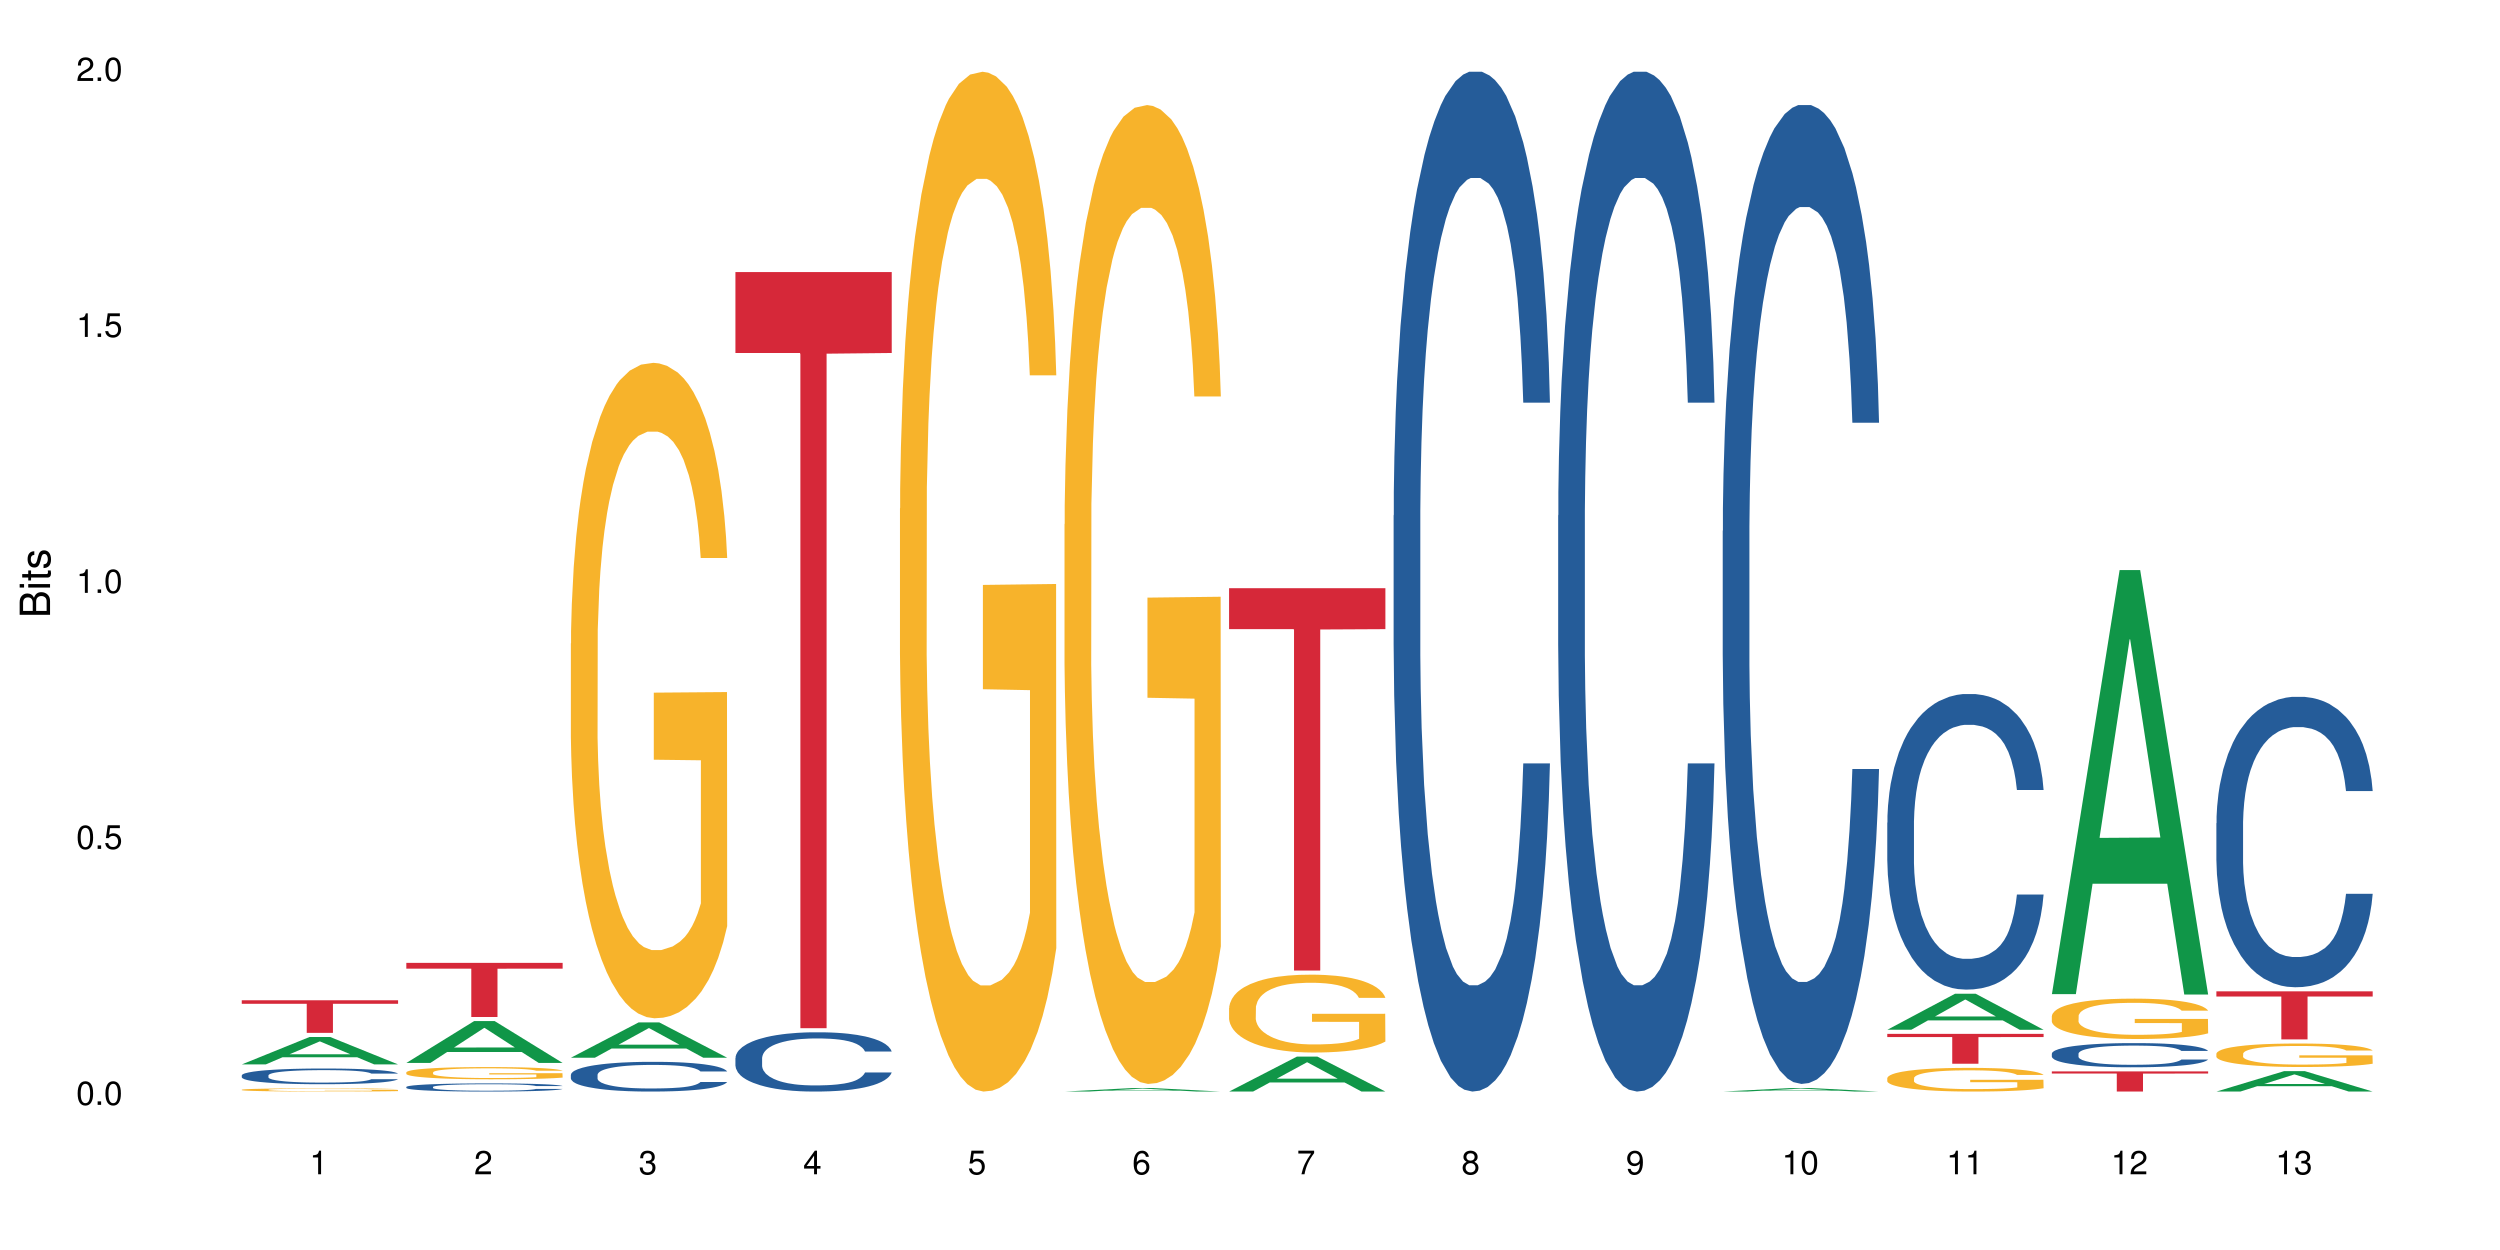 <?xml version="1.0" encoding="UTF-8"?>
<svg xmlns="http://www.w3.org/2000/svg" xmlns:xlink="http://www.w3.org/1999/xlink" width="720pt" height="360pt" viewBox="0 0 720 360" version="1.1">
<defs>
<g>
<symbol overflow="visible" id="glyph0-0">
<path style="stroke:none;" d=""/>
</symbol>
<symbol overflow="visible" id="glyph0-1">
<path style="stroke:none;" d="M 2.641 -6.797 C 2 -6.797 1.422 -6.531 1.078 -6.047 C 0.641 -5.453 0.406 -4.547 0.406 -3.297 C 0.406 -1 1.188 0.219 2.641 0.219 C 4.078 0.219 4.859 -1 4.859 -3.234 C 4.859 -4.562 4.656 -5.438 4.203 -6.047 C 3.844 -6.531 3.281 -6.797 2.641 -6.797 Z M 2.641 -6.047 C 3.547 -6.047 4 -5.125 4 -3.312 C 4 -1.375 3.562 -0.484 2.625 -0.484 C 1.734 -0.484 1.281 -1.422 1.281 -3.281 C 1.281 -5.141 1.734 -6.047 2.641 -6.047 Z M 2.641 -6.047 "/>
</symbol>
<symbol overflow="visible" id="glyph0-2">
<path style="stroke:none;" d="M 1.828 -1 L 0.828 -1 L 0.828 0 L 1.828 0 Z M 1.828 -1 "/>
</symbol>
<symbol overflow="visible" id="glyph0-3">
<path style="stroke:none;" d="M 4.562 -6.797 L 1.062 -6.797 L 0.547 -3.094 L 1.328 -3.094 C 1.719 -3.562 2.047 -3.734 2.578 -3.734 C 3.484 -3.734 4.062 -3.109 4.062 -2.094 C 4.062 -1.125 3.484 -0.531 2.578 -0.531 C 1.828 -0.531 1.375 -0.906 1.188 -1.672 L 0.328 -1.672 C 0.453 -1.109 0.547 -0.844 0.75 -0.594 C 1.125 -0.078 1.828 0.219 2.594 0.219 C 3.969 0.219 4.922 -0.781 4.922 -2.219 C 4.922 -3.562 4.031 -4.484 2.719 -4.484 C 2.25 -4.484 1.859 -4.359 1.469 -4.062 L 1.734 -5.969 L 4.562 -5.969 Z M 4.562 -6.797 "/>
</symbol>
<symbol overflow="visible" id="glyph0-4">
<path style="stroke:none;" d="M 2.484 -4.844 L 2.484 0 L 3.328 0 L 3.328 -6.797 L 2.766 -6.797 C 2.469 -5.75 2.281 -5.609 0.984 -5.453 L 0.984 -4.844 Z M 2.484 -4.844 "/>
</symbol>
<symbol overflow="visible" id="glyph0-5">
<path style="stroke:none;" d="M 4.859 -0.828 L 1.281 -0.828 C 1.359 -1.391 1.672 -1.75 2.5 -2.234 L 3.469 -2.75 C 4.406 -3.266 4.906 -3.969 4.906 -4.812 C 4.906 -5.375 4.672 -5.906 4.266 -6.266 C 3.859 -6.625 3.375 -6.797 2.719 -6.797 C 1.859 -6.797 1.219 -6.5 0.844 -5.922 C 0.609 -5.562 0.5 -5.125 0.484 -4.438 L 1.328 -4.438 C 1.359 -4.906 1.406 -5.188 1.531 -5.406 C 1.75 -5.812 2.188 -6.062 2.703 -6.062 C 3.469 -6.062 4.031 -5.516 4.031 -4.781 C 4.031 -4.25 3.719 -3.797 3.125 -3.438 L 2.234 -2.938 C 0.812 -2.141 0.406 -1.5 0.328 0 L 4.859 0 Z M 4.859 -0.828 "/>
</symbol>
<symbol overflow="visible" id="glyph0-6">
<path style="stroke:none;" d="M 2.125 -3.125 L 2.578 -3.125 C 3.516 -3.125 3.984 -2.703 3.984 -1.891 C 3.984 -1.031 3.469 -0.531 2.578 -0.531 C 1.656 -0.531 1.203 -0.984 1.156 -1.969 L 0.312 -1.969 C 0.344 -1.422 0.438 -1.078 0.609 -0.766 C 0.953 -0.109 1.625 0.219 2.547 0.219 C 3.953 0.219 4.859 -0.609 4.859 -1.906 C 4.859 -2.766 4.516 -3.25 3.703 -3.516 C 4.344 -3.766 4.656 -4.25 4.656 -4.938 C 4.656 -6.109 3.875 -6.797 2.578 -6.797 C 1.203 -6.797 0.484 -6.047 0.453 -4.609 L 1.297 -4.609 C 1.312 -5.016 1.344 -5.25 1.453 -5.453 C 1.641 -5.828 2.062 -6.062 2.594 -6.062 C 3.344 -6.062 3.797 -5.625 3.797 -4.906 C 3.797 -4.422 3.609 -4.141 3.25 -3.984 C 3.016 -3.891 2.719 -3.844 2.125 -3.844 Z M 2.125 -3.125 "/>
</symbol>
<symbol overflow="visible" id="glyph0-7">
<path style="stroke:none;" d="M 3.141 -1.625 L 3.141 0 L 3.984 0 L 3.984 -1.625 L 4.984 -1.625 L 4.984 -2.391 L 3.984 -2.391 L 3.984 -6.797 L 3.359 -6.797 L 0.266 -2.516 L 0.266 -1.625 Z M 3.141 -2.391 L 1 -2.391 L 3.141 -5.359 Z M 3.141 -2.391 "/>
</symbol>
<symbol overflow="visible" id="glyph0-8">
<path style="stroke:none;" d="M 4.781 -5.031 C 4.609 -6.141 3.891 -6.797 2.844 -6.797 C 2.094 -6.797 1.422 -6.438 1.031 -5.828 C 0.609 -5.172 0.406 -4.344 0.406 -3.094 C 0.406 -1.953 0.578 -1.234 0.984 -0.625 C 1.359 -0.078 1.953 0.219 2.703 0.219 C 3.984 0.219 4.922 -0.734 4.922 -2.078 C 4.922 -3.344 4.062 -4.234 2.844 -4.234 C 2.172 -4.234 1.641 -3.969 1.281 -3.469 C 1.281 -5.125 1.828 -6.047 2.797 -6.047 C 3.391 -6.047 3.797 -5.672 3.938 -5.031 Z M 2.734 -3.484 C 3.547 -3.484 4.062 -2.922 4.062 -2 C 4.062 -1.156 3.484 -0.531 2.703 -0.531 C 1.922 -0.531 1.328 -1.188 1.328 -2.047 C 1.328 -2.891 1.906 -3.484 2.734 -3.484 Z M 2.734 -3.484 "/>
</symbol>
<symbol overflow="visible" id="glyph0-9">
<path style="stroke:none;" d="M 4.984 -6.797 L 0.438 -6.797 L 0.438 -5.969 L 4.109 -5.969 C 2.5 -3.656 1.828 -2.234 1.328 0 L 2.219 0 C 2.594 -2.172 3.453 -4.047 4.984 -6.094 Z M 4.984 -6.797 "/>
</symbol>
<symbol overflow="visible" id="glyph0-10">
<path style="stroke:none;" d="M 3.75 -3.578 C 4.453 -4 4.688 -4.344 4.688 -4.984 C 4.688 -6.047 3.844 -6.797 2.641 -6.797 C 1.438 -6.797 0.594 -6.047 0.594 -4.984 C 0.594 -4.359 0.828 -4.016 1.516 -3.578 C 0.734 -3.203 0.359 -2.641 0.359 -1.891 C 0.359 -0.641 1.297 0.219 2.641 0.219 C 3.984 0.219 4.922 -0.641 4.922 -1.875 C 4.922 -2.641 4.531 -3.203 3.75 -3.578 Z M 2.641 -6.047 C 3.359 -6.047 3.812 -5.625 3.812 -4.969 C 3.812 -4.344 3.344 -3.922 2.641 -3.922 C 1.922 -3.922 1.453 -4.344 1.453 -4.984 C 1.453 -5.625 1.922 -6.047 2.641 -6.047 Z M 2.641 -3.203 C 3.484 -3.203 4.062 -2.672 4.062 -1.875 C 4.062 -1.062 3.484 -0.531 2.625 -0.531 C 1.797 -0.531 1.219 -1.078 1.219 -1.875 C 1.219 -2.672 1.797 -3.203 2.641 -3.203 Z M 2.641 -3.203 "/>
</symbol>
<symbol overflow="visible" id="glyph0-11">
<path style="stroke:none;" d="M 0.516 -1.547 C 0.672 -0.438 1.406 0.219 2.438 0.219 C 3.188 0.219 3.859 -0.141 4.266 -0.75 C 4.688 -1.406 4.891 -2.25 4.891 -3.484 C 4.891 -4.625 4.703 -5.359 4.312 -5.953 C 3.938 -6.5 3.344 -6.797 2.594 -6.797 C 1.297 -6.797 0.359 -5.844 0.359 -4.516 C 0.359 -3.25 1.234 -2.344 2.453 -2.344 C 3.094 -2.344 3.562 -2.578 4.016 -3.109 C 4 -1.453 3.469 -0.531 2.5 -0.531 C 1.906 -0.531 1.484 -0.906 1.359 -1.547 Z M 2.578 -6.062 C 3.375 -6.062 3.969 -5.406 3.969 -4.531 C 3.969 -3.688 3.375 -3.094 2.547 -3.094 C 1.734 -3.094 1.234 -3.672 1.234 -4.578 C 1.234 -5.438 1.797 -6.062 2.578 -6.062 Z M 2.578 -6.062 "/>
</symbol>
<symbol overflow="visible" id="glyph1-0">
<path style="stroke:none;" d=""/>
</symbol>
<symbol overflow="visible" id="glyph1-1">
<path style="stroke:none;" d="M 0 -0.953 L 0 -4.891 C 0 -5.719 -0.234 -6.344 -0.734 -6.797 C -1.188 -7.234 -1.812 -7.469 -2.5 -7.469 C -3.547 -7.469 -4.188 -7 -4.625 -5.875 C -4.984 -6.672 -5.641 -7.094 -6.531 -7.094 C -7.156 -7.094 -7.734 -6.859 -8.141 -6.391 C -8.562 -5.938 -8.75 -5.344 -8.75 -4.5 L -8.75 -0.953 Z M -4.984 -2.062 L -7.766 -2.062 L -7.766 -4.219 C -7.766 -4.844 -7.688 -5.203 -7.453 -5.5 C -7.219 -5.812 -6.859 -5.969 -6.375 -5.969 C -5.906 -5.969 -5.531 -5.812 -5.297 -5.5 C -5.062 -5.203 -4.984 -4.844 -4.984 -4.219 Z M -0.984 -2.062 L -4 -2.062 L -4 -4.781 C -4 -5.328 -3.859 -5.688 -3.578 -5.953 C -3.297 -6.219 -2.922 -6.359 -2.484 -6.359 C -2.062 -6.359 -1.688 -6.219 -1.406 -5.953 C -1.109 -5.688 -0.984 -5.328 -0.984 -4.781 Z M -0.984 -2.062 "/>
</symbol>
<symbol overflow="visible" id="glyph1-2">
<path style="stroke:none;" d="M -6.281 -1.797 L -6.281 -0.797 L 0 -0.797 L 0 -1.797 Z M -8.75 -1.797 L -8.75 -0.797 L -7.484 -0.797 L -7.484 -1.797 Z M -8.75 -1.797 "/>
</symbol>
<symbol overflow="visible" id="glyph1-3">
<path style="stroke:none;" d="M -6.281 -3.047 L -6.281 -2.016 L -8.016 -2.016 L -8.016 -1.016 L -6.281 -1.016 L -6.281 -0.172 L -5.469 -0.172 L -5.469 -1.016 L -0.719 -1.016 C -0.078 -1.016 0.281 -1.453 0.281 -2.234 C 0.281 -2.469 0.25 -2.719 0.188 -3.047 L -0.641 -3.047 C -0.609 -2.922 -0.594 -2.766 -0.594 -2.562 C -0.594 -2.141 -0.719 -2.016 -1.156 -2.016 L -5.469 -2.016 L -5.469 -3.047 Z M -6.281 -3.047 "/>
</symbol>
<symbol overflow="visible" id="glyph1-4">
<path style="stroke:none;" d="M -4.531 -5.25 C -5.766 -5.25 -6.469 -4.422 -6.469 -2.969 C -6.469 -1.516 -5.719 -0.562 -4.547 -0.562 C -3.562 -0.562 -3.094 -1.062 -2.734 -2.562 L -2.516 -3.484 C -2.344 -4.188 -2.094 -4.469 -1.625 -4.469 C -1.047 -4.469 -0.641 -3.875 -0.641 -3 C -0.641 -2.453 -0.797 -2 -1.062 -1.75 C -1.25 -1.594 -1.422 -1.531 -1.875 -1.469 L -1.875 -0.406 C -0.422 -0.453 0.281 -1.266 0.281 -2.922 C 0.281 -4.5 -0.5 -5.516 -1.719 -5.516 C -2.656 -5.516 -3.172 -4.984 -3.469 -3.734 L -3.703 -2.766 C -3.891 -1.953 -4.156 -1.609 -4.594 -1.609 C -5.172 -1.609 -5.547 -2.125 -5.547 -2.938 C -5.547 -3.75 -5.203 -4.172 -4.531 -4.203 Z M -4.531 -5.25 "/>
</symbol>
</g>
</defs>
<g id="surface121173">
<rect x="0" y="0" width="720" height="360" style="fill:rgb(100%,100%,100%);fill-opacity:1;stroke:none;"/>
<path style=" stroke:none;fill-rule:nonzero;fill:rgb(6.275%,58.824%,28.235%);fill-opacity:1;" d="M 69.629 306.547 L 69.676 306.539 L 89.156 298.648 L 95.074 298.648 L 114.648 306.555 L 107.773 306.555 L 102.867 304.492 L 81.367 304.492 L 76.555 306.547 L 69.629 306.547 L 83.434 303.637 L 100.895 303.629 L 92.188 299.941 L 92.09 299.934 L 91.996 299.957 L 83.387 303.629 L 83.434 303.637 Z M 69.629 306.547 "/>
<path style=" stroke:none;fill-rule:nonzero;fill:rgb(14.51%,36.078%,60%);fill-opacity:1;" d="M 69.629 309.703 L 69.684 309.699 L 69.684 309.598 L 69.848 309.441 L 70.234 309.242 L 70.617 309.105 L 71.605 308.863 L 72.977 308.625 L 74.406 308.445 L 75.449 308.336 L 76.383 308.254 L 78.523 308.102 L 79.895 308.023 L 81.379 307.953 L 83.191 307.883 L 84.508 307.84 L 87.473 307.773 L 89.668 307.746 L 91.371 307.734 L 95.051 307.734 L 97.246 307.75 L 98.84 307.77 L 100.594 307.805 L 102.078 307.84 L 104.656 307.934 L 106.965 308.047 L 108.008 308.113 L 109.652 308.242 L 110.918 308.367 L 111.797 308.473 L 112.785 308.625 L 113.66 308.812 L 114.32 309.023 L 114.648 309.203 L 106.965 309.203 L 106.578 309.035 L 106.141 308.906 L 105.316 308.738 L 104.492 308.617 L 103.34 308.5 L 102.297 308.418 L 100.871 308.34 L 99.605 308.293 L 98.289 308.254 L 97.027 308.23 L 94.609 308.203 L 91.809 308.203 L 90.766 308.215 L 88.625 308.246 L 87.473 308.273 L 85.824 308.332 L 84.672 308.387 L 83.301 308.469 L 82.367 308.539 L 81.215 308.648 L 80.391 308.742 L 79.457 308.879 L 78.906 308.98 L 78.414 309.098 L 77.977 309.234 L 77.645 309.379 L 77.426 309.531 L 77.316 309.68 L 77.316 310.324 L 77.426 310.473 L 77.699 310.645 L 78.414 310.898 L 79.457 311.117 L 80.664 311.289 L 81.816 311.414 L 82.477 311.473 L 83.355 311.539 L 84.727 311.621 L 86.703 311.703 L 87.855 311.738 L 89.613 311.77 L 91.426 311.785 L 93.844 311.785 L 95.984 311.77 L 97.41 311.75 L 98.895 311.715 L 100.926 311.645 L 102.188 311.578 L 103.285 311.5 L 104.109 311.422 L 104.656 311.355 L 105.48 311.227 L 106.141 311.086 L 106.633 310.941 L 106.965 310.801 L 114.648 310.801 L 114.32 310.969 L 113.828 311.129 L 113.332 311.25 L 112.562 311.395 L 111.688 311.523 L 110.422 311.668 L 109.379 311.762 L 108.008 311.863 L 106.746 311.945 L 105.371 312.016 L 103.34 312.098 L 102.023 312.137 L 100.594 312.176 L 98.895 312.207 L 96.75 312.238 L 94.445 312.254 L 92.305 312.258 L 90 312.25 L 88.297 312.234 L 86.047 312.195 L 83.246 312.121 L 81.215 312.043 L 79.621 311.965 L 78.25 311.883 L 76.711 311.77 L 74.734 311.59 L 73.527 311.449 L 72.703 311.332 L 71.77 311.172 L 71.113 311.027 L 70.344 310.793 L 69.793 310.5 L 69.629 310.273 Z M 69.629 309.703 "/>
<path style=" stroke:none;fill-rule:nonzero;fill:rgb(96.863%,70.196%,16.863%);fill-opacity:1;" d="M 69.629 313.836 L 69.684 313.836 L 69.684 313.82 L 69.902 313.781 L 70.453 313.727 L 71.168 313.684 L 71.934 313.652 L 72.43 313.633 L 73.254 313.605 L 73.965 313.59 L 75.777 313.551 L 78.086 313.516 L 79.348 313.5 L 80.773 313.484 L 82.805 313.469 L 83.738 313.461 L 86.594 313.449 L 89.832 313.441 L 93.402 313.438 L 95.051 313.438 L 97.301 313.441 L 100.375 313.449 L 102.133 313.461 L 103.504 313.469 L 104.934 313.48 L 106.688 313.496 L 108.336 313.516 L 109.652 313.539 L 110.973 313.562 L 112.07 313.59 L 113.004 313.621 L 113.828 313.656 L 114.32 313.684 L 114.648 313.715 L 107.02 313.715 L 106.578 313.684 L 106.086 313.664 L 105.262 313.633 L 104.438 313.613 L 103.613 313.598 L 102.078 313.574 L 100.758 313.562 L 99.113 313.551 L 97.52 313.543 L 95.707 313.539 L 94.609 313.535 L 91.699 313.535 L 89.066 313.543 L 87.527 313.547 L 86.43 313.555 L 84.891 313.566 L 83.961 313.578 L 83.41 313.586 L 81.762 313.613 L 80.664 313.637 L 80.062 313.652 L 79.293 313.676 L 78.742 313.699 L 78.141 313.734 L 77.809 313.758 L 77.371 313.816 L 77.316 313.973 L 77.48 314.004 L 77.809 314.039 L 78.25 314.07 L 78.906 314.102 L 79.566 314.125 L 80.719 314.16 L 81.707 314.18 L 82.477 314.195 L 83.961 314.219 L 84.562 314.227 L 85.992 314.242 L 87.473 314.254 L 89.285 314.266 L 90.656 314.27 L 92.855 314.273 L 95.652 314.273 L 98.949 314.27 L 101.035 314.262 L 102.461 314.254 L 103.395 314.25 L 104.547 314.238 L 105.371 314.23 L 106.141 314.223 L 107.074 314.207 L 107.074 314.004 L 93.512 314.004 L 93.512 313.906 L 114.594 313.906 L 114.648 314.238 L 113.496 314.262 L 112.07 314.285 L 110.699 314.301 L 109.27 314.316 L 107.238 314.332 L 105.59 314.344 L 103.066 314.355 L 100.758 314.363 L 98.344 314.367 L 96.203 314.371 L 93.676 314.371 L 91.426 314.367 L 89.012 314.363 L 87.09 314.355 L 85.332 314.348 L 83.574 314.336 L 81.379 314.32 L 79.953 314.305 L 78.469 314.289 L 76.988 314.266 L 75.668 314.242 L 74.789 314.227 L 73.91 314.203 L 72.977 314.18 L 72.102 314.148 L 71.441 314.125 L 70.836 314.094 L 70.398 314.066 L 69.957 314.027 L 69.738 313.996 L 69.629 313.969 Z M 69.629 313.836 "/>
<path style=" stroke:none;fill-rule:nonzero;fill:rgb(83.922%,15.686%,22.353%);fill-opacity:1;" d="M 69.629 288.086 L 114.648 288.086 L 114.648 289.09 L 95.887 289.098 L 95.887 297.469 L 88.34 297.469 L 88.34 289.105 L 88.23 289.09 L 69.629 289.09 Z M 69.629 288.086 "/>
<path style=" stroke:none;fill-rule:nonzero;fill:rgb(6.275%,58.824%,28.235%);fill-opacity:1;" d="M 117.02 306.121 L 117.066 306.109 L 136.547 294.074 L 142.465 294.074 L 162.039 306.133 L 155.164 306.133 L 150.258 302.984 L 128.758 302.984 L 123.945 306.121 L 117.02 306.121 L 130.824 301.684 L 148.285 301.672 L 139.578 296.043 L 139.48 296.035 L 139.387 296.066 L 130.777 301.672 L 130.824 301.684 Z M 117.02 306.121 "/>
<path style=" stroke:none;fill-rule:nonzero;fill:rgb(14.51%,36.078%,60%);fill-opacity:1;" d="M 117.02 313.043 L 117.074 313.039 L 117.074 312.988 L 117.238 312.906 L 117.625 312.805 L 118.008 312.734 L 118.996 312.605 L 120.367 312.484 L 121.797 312.391 L 122.84 312.332 L 123.773 312.289 L 125.914 312.211 L 127.285 312.172 L 128.77 312.133 L 130.582 312.098 L 131.898 312.074 L 134.863 312.043 L 137.059 312.027 L 138.762 312.02 L 142.441 312.02 L 144.637 312.027 L 146.23 312.039 L 147.984 312.055 L 149.469 312.074 L 152.047 312.125 L 154.355 312.184 L 155.398 312.219 L 157.043 312.285 L 158.309 312.348 L 159.188 312.406 L 160.176 312.484 L 161.051 312.582 L 161.711 312.691 L 162.039 312.781 L 154.355 312.781 L 153.969 312.695 L 153.531 312.629 L 152.707 312.543 L 151.883 312.48 L 150.73 312.418 L 149.688 312.375 L 148.262 312.336 L 146.996 312.309 L 145.68 312.289 L 144.418 312.277 L 142 312.266 L 139.199 312.266 L 138.156 312.27 L 136.016 312.285 L 134.863 312.301 L 133.215 312.332 L 132.062 312.359 L 130.691 312.402 L 129.758 312.438 L 128.605 312.496 L 127.781 312.543 L 126.848 312.613 L 126.297 312.668 L 125.805 312.73 L 125.367 312.801 L 125.035 312.875 L 124.816 312.953 L 124.707 313.031 L 124.707 313.363 L 124.816 313.441 L 125.09 313.531 L 125.805 313.664 L 126.848 313.777 L 128.055 313.867 L 129.207 313.934 L 129.867 313.961 L 130.746 313.996 L 132.117 314.039 L 134.094 314.082 L 135.246 314.102 L 137.004 314.117 L 138.816 314.125 L 141.234 314.125 L 143.375 314.117 L 144.801 314.105 L 146.285 314.09 L 148.316 314.051 L 149.578 314.02 L 150.676 313.977 L 151.5 313.938 L 152.047 313.902 L 152.871 313.836 L 153.531 313.762 L 154.023 313.688 L 154.355 313.613 L 162.039 313.613 L 161.711 313.699 L 161.219 313.785 L 160.723 313.848 L 159.953 313.922 L 159.074 313.988 L 157.812 314.062 L 156.77 314.113 L 155.398 314.168 L 154.137 314.207 L 152.762 314.242 L 150.73 314.285 L 149.414 314.309 L 147.984 314.328 L 146.285 314.344 L 144.141 314.359 L 141.836 314.367 L 139.695 314.371 L 137.391 314.367 L 135.688 314.359 L 133.438 314.34 L 130.637 314.301 L 128.605 314.258 L 127.012 314.219 L 125.641 314.176 L 124.102 314.117 L 122.125 314.023 L 120.918 313.949 L 120.094 313.891 L 119.16 313.805 L 118.504 313.73 L 117.734 313.609 L 117.184 313.457 L 117.02 313.34 Z M 117.02 313.043 "/>
<path style=" stroke:none;fill-rule:nonzero;fill:rgb(96.863%,70.196%,16.863%);fill-opacity:1;" d="M 117.02 308.824 L 117.074 308.82 L 117.074 308.758 L 117.293 308.609 L 117.844 308.41 L 118.559 308.246 L 119.324 308.117 L 119.82 308.051 L 120.645 307.953 L 121.355 307.883 L 123.168 307.738 L 125.477 307.602 L 126.738 307.543 L 128.164 307.488 L 130.195 307.43 L 131.129 307.406 L 133.984 307.355 L 137.223 307.324 L 140.793 307.312 L 142.441 307.316 L 144.691 307.328 L 147.766 307.363 L 149.523 307.398 L 150.895 307.43 L 152.324 307.473 L 154.078 307.535 L 155.727 307.613 L 157.043 307.691 L 158.363 307.785 L 159.461 307.891 L 160.395 308.004 L 161.219 308.137 L 161.711 308.25 L 162.039 308.363 L 154.41 308.363 L 153.969 308.25 L 153.477 308.164 L 152.652 308.059 L 151.828 307.98 L 151.004 307.918 L 149.469 307.836 L 148.148 307.785 L 146.504 307.738 L 144.91 307.711 L 143.098 307.691 L 142 307.684 L 139.09 307.684 L 136.457 307.707 L 134.918 307.73 L 133.82 307.758 L 132.281 307.805 L 131.352 307.844 L 130.801 307.871 L 129.152 307.969 L 128.055 308.059 L 127.453 308.121 L 126.684 308.219 L 126.133 308.305 L 125.531 308.434 L 125.199 308.531 L 124.762 308.75 L 124.707 309.328 L 124.871 309.453 L 125.199 309.586 L 125.641 309.699 L 126.297 309.824 L 126.957 309.914 L 128.109 310.043 L 129.098 310.125 L 129.867 310.18 L 131.352 310.266 L 131.953 310.297 L 133.383 310.355 L 134.863 310.398 L 136.676 310.438 L 138.047 310.457 L 140.246 310.473 L 143.043 310.473 L 146.34 310.453 L 148.426 310.43 L 149.852 310.402 L 150.785 310.379 L 151.938 310.344 L 152.762 310.312 L 153.531 310.277 L 154.465 310.223 L 154.465 309.453 L 140.902 309.449 L 140.902 309.09 L 161.984 309.086 L 162.039 310.344 L 160.887 310.43 L 159.461 310.516 L 158.086 310.578 L 156.66 310.633 L 154.629 310.695 L 152.98 310.734 L 150.457 310.777 L 148.148 310.809 L 145.734 310.828 L 143.594 310.836 L 141.066 310.84 L 138.816 310.832 L 136.402 310.816 L 134.48 310.789 L 132.723 310.758 L 130.965 310.715 L 128.77 310.648 L 127.34 310.594 L 125.859 310.523 L 124.379 310.445 L 123.059 310.355 L 122.18 310.289 L 121.301 310.211 L 120.367 310.117 L 119.492 310.008 L 118.832 309.906 L 118.227 309.793 L 117.789 309.688 L 117.348 309.543 L 117.129 309.426 L 117.02 309.328 Z M 117.02 308.824 "/>
<path style=" stroke:none;fill-rule:nonzero;fill:rgb(83.922%,15.686%,22.353%);fill-opacity:1;" d="M 117.02 277.305 L 162.039 277.305 L 162.039 278.973 L 143.277 278.988 L 143.277 292.895 L 135.73 292.895 L 135.73 279.004 L 135.617 278.973 L 117.02 278.973 Z M 117.02 277.305 "/>
<path style=" stroke:none;fill-rule:nonzero;fill:rgb(6.275%,58.824%,28.235%);fill-opacity:1;" d="M 164.41 304.621 L 164.457 304.609 L 183.938 294.445 L 189.855 294.445 L 209.43 304.629 L 202.555 304.629 L 197.648 301.973 L 176.148 301.973 L 171.336 304.621 L 164.41 304.621 L 178.215 300.871 L 195.676 300.863 L 186.969 296.109 L 186.871 296.098 L 186.777 296.129 L 178.168 300.863 L 178.215 300.871 Z M 164.41 304.621 "/>
<path style=" stroke:none;fill-rule:nonzero;fill:rgb(14.51%,36.078%,60%);fill-opacity:1;" d="M 164.41 309.535 L 164.465 309.527 L 164.465 309.34 L 164.629 309.043 L 165.016 308.664 L 165.398 308.406 L 166.387 307.945 L 167.758 307.5 L 169.188 307.156 L 170.23 306.953 L 171.164 306.797 L 173.305 306.504 L 174.676 306.355 L 176.16 306.223 L 177.973 306.09 L 179.289 306.012 L 182.254 305.887 L 184.449 305.832 L 186.152 305.809 L 189.832 305.809 L 192.027 305.84 L 193.621 305.879 L 195.375 305.941 L 196.859 306.012 L 199.438 306.184 L 201.746 306.402 L 202.789 306.527 L 204.434 306.773 L 205.699 307.008 L 206.578 307.211 L 207.566 307.5 L 208.441 307.852 L 209.102 308.25 L 209.43 308.586 L 201.746 308.586 L 201.359 308.273 L 200.922 308.031 L 200.098 307.711 L 199.273 307.484 L 198.121 307.258 L 197.078 307.109 L 195.652 306.961 L 194.387 306.867 L 193.07 306.797 L 191.809 306.75 L 189.391 306.703 L 186.59 306.703 L 185.547 306.719 L 183.406 306.781 L 182.254 306.836 L 180.605 306.945 L 179.453 307.047 L 178.082 307.203 L 177.148 307.336 L 175.996 307.539 L 175.172 307.719 L 174.238 307.977 L 173.688 308.172 L 173.195 308.391 L 172.754 308.648 L 172.426 308.926 L 172.207 309.215 L 172.098 309.496 L 172.098 310.707 L 172.207 310.988 L 172.48 311.32 L 173.195 311.797 L 174.238 312.211 L 175.445 312.539 L 176.598 312.773 L 177.258 312.883 L 178.137 313.008 L 179.508 313.164 L 181.484 313.32 L 182.637 313.383 L 184.395 313.445 L 186.207 313.477 L 188.621 313.477 L 190.766 313.445 L 192.191 313.406 L 193.676 313.344 L 195.707 313.211 L 196.969 313.086 L 198.066 312.938 L 198.891 312.789 L 199.438 312.664 L 200.262 312.422 L 200.922 312.156 L 201.414 311.883 L 201.746 311.617 L 209.43 311.617 L 209.102 311.93 L 208.609 312.234 L 208.113 312.461 L 207.344 312.734 L 206.465 312.977 L 205.203 313.25 L 204.16 313.43 L 202.789 313.629 L 201.523 313.777 L 200.152 313.91 L 198.121 314.066 L 196.805 314.145 L 195.375 314.215 L 193.676 314.277 L 191.531 314.332 L 189.227 314.363 L 187.086 314.371 L 184.781 314.355 L 183.078 314.324 L 180.828 314.254 L 178.027 314.113 L 175.996 313.965 L 174.402 313.816 L 173.031 313.66 L 171.492 313.445 L 169.516 313.102 L 168.309 312.836 L 167.484 312.617 L 166.551 312.312 L 165.895 312.039 L 165.125 311.602 L 164.574 311.043 L 164.41 310.613 Z M 164.41 309.535 "/>
<path style=" stroke:none;fill-rule:nonzero;fill:rgb(96.863%,70.196%,16.863%);fill-opacity:1;" d="M 164.41 185.348 L 164.465 185.176 L 164.465 181.727 L 164.684 173.969 L 165.234 163.281 L 165.949 154.488 L 166.715 147.594 L 167.211 143.973 L 168.035 138.801 L 168.746 135.008 L 170.559 127.25 L 172.867 120.012 L 174.129 116.906 L 175.555 113.977 L 177.586 110.699 L 178.52 109.492 L 181.375 106.734 L 184.613 105.012 L 188.184 104.496 L 189.832 104.668 L 192.082 105.355 L 195.156 107.254 L 196.914 108.977 L 198.285 110.699 L 199.715 112.941 L 201.469 116.391 L 203.117 120.527 L 204.434 124.664 L 205.754 129.836 L 206.852 135.352 L 207.785 141.387 L 208.609 148.629 L 209.102 154.66 L 209.43 160.695 L 201.801 160.695 L 201.359 154.66 L 200.867 150.008 L 200.043 144.316 L 199.219 140.18 L 198.395 136.906 L 196.859 132.422 L 195.539 129.664 L 193.895 127.25 L 192.301 125.699 L 190.488 124.664 L 189.391 124.32 L 186.48 124.32 L 183.848 125.527 L 182.309 126.906 L 181.211 128.285 L 179.672 130.871 L 178.742 132.941 L 178.191 134.32 L 176.543 139.664 L 175.445 144.488 L 174.844 147.766 L 174.074 152.938 L 173.523 157.59 L 172.922 164.488 L 172.59 169.66 L 172.152 181.383 L 172.098 212.414 L 172.262 218.965 L 172.59 226.031 L 173.031 232.238 L 173.688 238.789 L 174.348 243.789 L 175.5 250.512 L 176.488 254.992 L 177.258 257.926 L 178.742 262.578 L 179.344 264.129 L 180.773 267.234 L 182.254 269.648 L 184.066 271.715 L 185.438 272.75 L 187.633 273.613 L 190.434 273.613 L 193.73 272.578 L 195.816 271.199 L 197.242 269.82 L 198.176 268.613 L 199.328 266.715 L 200.152 264.992 L 200.922 263.098 L 201.855 260.164 L 201.855 218.965 L 188.293 218.793 L 188.293 199.484 L 209.375 199.312 L 209.43 266.715 L 208.277 271.371 L 206.852 275.852 L 205.477 279.301 L 204.051 282.23 L 202.02 285.508 L 200.371 287.574 L 197.848 289.988 L 195.539 291.543 L 193.125 292.574 L 190.984 293.094 L 188.457 293.266 L 186.207 292.922 L 183.793 291.887 L 181.871 290.508 L 180.113 288.781 L 178.355 286.543 L 176.16 282.922 L 174.73 279.992 L 173.25 276.371 L 171.766 272.062 L 170.449 267.406 L 169.57 263.785 L 168.691 259.648 L 167.758 254.477 L 166.883 248.617 L 166.223 243.27 L 165.617 237.238 L 165.18 231.547 L 164.738 223.789 L 164.52 217.586 L 164.41 212.242 Z M 164.41 185.348 "/>
<path style=" stroke:none;fill-rule:nonzero;fill:rgb(14.51%,36.078%,60%);fill-opacity:1;" d="M 211.801 304.73 L 211.855 304.715 L 211.855 304.34 L 212.02 303.746 L 212.406 303 L 212.789 302.484 L 213.777 301.562 L 215.148 300.672 L 216.578 299.988 L 217.621 299.582 L 218.555 299.27 L 220.695 298.691 L 222.066 298.395 L 223.551 298.129 L 225.363 297.867 L 226.68 297.711 L 229.645 297.461 L 231.84 297.352 L 233.543 297.305 L 237.223 297.305 L 239.418 297.367 L 241.012 297.445 L 242.766 297.57 L 244.25 297.711 L 246.828 298.055 L 249.137 298.488 L 250.18 298.738 L 251.824 299.223 L 253.09 299.691 L 253.969 300.098 L 254.957 300.672 L 255.832 301.375 L 256.492 302.172 L 256.82 302.844 L 249.137 302.844 L 248.75 302.219 L 248.312 301.734 L 247.488 301.094 L 246.664 300.641 L 245.512 300.191 L 244.469 299.895 L 243.043 299.598 L 241.777 299.41 L 240.461 299.27 L 239.199 299.176 L 236.781 299.082 L 233.98 299.082 L 232.938 299.113 L 230.797 299.238 L 229.645 299.348 L 227.996 299.566 L 226.844 299.77 L 225.473 300.082 L 224.539 300.348 L 223.387 300.75 L 222.562 301.109 L 221.629 301.625 L 221.078 302.016 L 220.586 302.453 L 220.145 302.969 L 219.816 303.512 L 219.598 304.09 L 219.488 304.652 L 219.488 307.07 L 219.598 307.633 L 219.871 308.285 L 220.586 309.238 L 221.629 310.066 L 222.836 310.719 L 223.988 311.188 L 224.648 311.406 L 225.527 311.656 L 226.898 311.969 L 228.875 312.281 L 230.027 312.406 L 231.785 312.531 L 233.598 312.594 L 236.012 312.594 L 238.156 312.531 L 239.582 312.453 L 241.066 312.328 L 243.098 312.062 L 244.359 311.812 L 245.457 311.516 L 246.281 311.219 L 246.828 310.969 L 247.652 310.484 L 248.312 309.957 L 248.805 309.41 L 249.137 308.879 L 256.82 308.879 L 256.492 309.504 L 256 310.113 L 255.504 310.562 L 254.734 311.109 L 253.855 311.594 L 252.594 312.141 L 251.551 312.5 L 250.18 312.887 L 248.914 313.184 L 247.543 313.449 L 245.512 313.762 L 244.195 313.918 L 242.766 314.059 L 241.066 314.184 L 238.922 314.293 L 236.617 314.355 L 234.477 314.371 L 232.172 314.34 L 230.469 314.277 L 228.219 314.137 L 225.418 313.855 L 223.387 313.559 L 221.793 313.262 L 220.422 312.949 L 218.883 312.531 L 216.906 311.844 L 215.699 311.312 L 214.875 310.875 L 213.941 310.27 L 213.285 309.723 L 212.516 308.848 L 211.965 307.742 L 211.801 306.883 Z M 211.801 304.73 "/>
<path style=" stroke:none;fill-rule:nonzero;fill:rgb(83.922%,15.686%,22.353%);fill-opacity:1;" d="M 211.801 78.348 L 256.82 78.348 L 256.82 101.66 L 238.059 101.863 L 238.059 296.125 L 230.508 296.125 L 230.508 102.07 L 230.398 101.66 L 211.801 101.66 Z M 211.801 78.348 "/>
<path style=" stroke:none;fill-rule:nonzero;fill:rgb(96.863%,70.196%,16.863%);fill-opacity:1;" d="M 259.191 146.461 L 259.246 146.191 L 259.246 140.828 L 259.465 128.758 L 260.016 112.129 L 260.73 98.449 L 261.496 87.719 L 261.992 82.086 L 262.816 74.039 L 263.527 68.141 L 265.34 56.07 L 267.648 44.805 L 268.91 39.977 L 270.336 35.414 L 272.367 30.32 L 273.301 28.441 L 276.156 24.148 L 279.395 21.469 L 282.965 20.664 L 284.613 20.93 L 286.863 22.004 L 289.938 24.953 L 291.695 27.637 L 293.066 30.32 L 294.496 33.805 L 296.25 39.172 L 297.898 45.609 L 299.215 52.047 L 300.535 60.094 L 301.633 68.676 L 302.566 78.062 L 303.391 89.328 L 303.883 98.715 L 304.211 108.105 L 296.582 108.105 L 296.141 98.715 L 295.648 91.477 L 294.824 82.625 L 294 76.188 L 293.176 71.09 L 291.641 64.117 L 290.32 59.824 L 288.676 56.07 L 287.082 53.656 L 285.27 52.047 L 284.172 51.508 L 281.262 51.508 L 278.629 53.387 L 277.09 55.531 L 275.992 57.68 L 274.453 61.703 L 273.52 64.922 L 272.973 67.066 L 271.324 75.383 L 270.227 82.891 L 269.625 87.988 L 268.855 96.035 L 268.305 103.277 L 267.703 114.004 L 267.371 122.051 L 266.934 140.293 L 266.879 188.574 L 267.043 198.766 L 267.371 209.762 L 267.812 219.418 L 268.469 229.609 L 269.129 237.391 L 270.281 247.852 L 271.27 254.824 L 272.039 259.383 L 273.52 266.625 L 274.125 269.039 L 275.555 273.867 L 277.035 277.625 L 278.848 280.844 L 280.219 282.453 L 282.414 283.793 L 285.215 283.793 L 288.512 282.184 L 290.598 280.039 L 292.023 277.891 L 292.957 276.016 L 294.109 273.062 L 294.934 270.383 L 295.703 267.43 L 296.637 262.871 L 296.637 198.766 L 283.074 198.496 L 283.074 168.457 L 304.156 168.188 L 304.211 273.062 L 303.059 280.305 L 301.633 287.281 L 300.258 292.645 L 298.832 297.203 L 296.801 302.301 L 295.152 305.52 L 292.629 309.273 L 290.32 311.688 L 287.906 313.297 L 285.766 314.102 L 283.238 314.371 L 280.988 313.836 L 278.574 312.227 L 276.652 310.078 L 274.895 307.398 L 273.137 303.91 L 270.941 298.277 L 269.512 293.719 L 268.031 288.086 L 266.547 281.379 L 265.23 274.137 L 264.352 268.504 L 263.473 262.066 L 262.539 254.02 L 261.664 244.898 L 261.004 236.586 L 260.398 227.195 L 259.961 218.344 L 259.52 206.277 L 259.301 196.621 L 259.191 188.305 Z M 259.191 146.461 "/>
<path style=" stroke:none;fill-rule:nonzero;fill:rgb(6.275%,58.824%,28.235%);fill-opacity:1;" d="M 306.582 314.371 L 306.629 314.367 L 326.109 313.355 L 332.027 313.355 L 351.602 314.371 L 344.727 314.371 L 339.82 314.105 L 318.32 314.105 L 313.508 314.371 L 306.582 314.371 L 320.387 313.996 L 337.848 313.996 L 329.141 313.52 L 329.043 313.52 L 328.949 313.523 L 320.34 313.996 L 320.387 313.996 Z M 306.582 314.371 "/>
<path style=" stroke:none;fill-rule:nonzero;fill:rgb(96.863%,70.196%,16.863%);fill-opacity:1;" d="M 306.582 151.008 L 306.637 150.75 L 306.637 145.598 L 306.855 134.016 L 307.406 118.051 L 308.121 104.922 L 308.887 94.621 L 309.383 89.215 L 310.207 81.492 L 310.918 75.828 L 312.73 64.242 L 315.039 53.43 L 316.301 48.793 L 317.727 44.418 L 319.758 39.527 L 320.691 37.723 L 323.547 33.605 L 326.785 31.031 L 330.355 30.258 L 332.004 30.516 L 334.254 31.543 L 337.328 34.375 L 339.086 36.953 L 340.457 39.527 L 341.887 42.875 L 343.641 48.023 L 345.289 54.203 L 346.605 60.379 L 347.926 68.105 L 349.023 76.344 L 349.957 85.355 L 350.781 96.168 L 351.273 105.18 L 351.602 114.191 L 343.973 114.191 L 343.531 105.18 L 343.039 98.227 L 342.215 89.73 L 341.391 83.551 L 340.566 78.66 L 339.031 71.965 L 337.711 67.848 L 336.066 64.242 L 334.473 61.926 L 332.66 60.379 L 331.562 59.867 L 328.652 59.867 L 326.02 61.668 L 324.48 63.727 L 323.383 65.785 L 321.844 69.648 L 320.91 72.738 L 320.363 74.797 L 318.715 82.781 L 317.617 89.988 L 317.016 94.879 L 316.246 102.605 L 315.695 109.555 L 315.094 119.855 L 314.762 127.578 L 314.324 145.086 L 314.27 191.426 L 314.434 201.211 L 314.762 211.766 L 315.203 221.035 L 315.859 230.82 L 316.52 238.285 L 317.672 248.324 L 318.66 255.02 L 319.43 259.398 L 320.91 266.348 L 321.516 268.664 L 322.945 273.301 L 324.426 276.902 L 326.238 279.992 L 327.609 281.539 L 329.805 282.824 L 332.605 282.824 L 335.902 281.281 L 337.988 279.223 L 339.414 277.16 L 340.348 275.359 L 341.5 272.527 L 342.324 269.953 L 343.094 267.121 L 344.027 262.742 L 344.027 201.211 L 330.465 200.953 L 330.465 172.117 L 351.547 171.859 L 351.602 272.527 L 350.449 279.48 L 349.023 286.172 L 347.648 291.32 L 346.223 295.699 L 344.191 300.59 L 342.543 303.68 L 340.02 307.285 L 337.711 309.602 L 335.297 311.145 L 333.156 311.918 L 330.629 312.176 L 328.379 311.66 L 325.965 310.117 L 324.043 308.059 L 322.285 305.48 L 320.527 302.137 L 318.332 296.727 L 316.902 292.352 L 315.422 286.945 L 313.938 280.508 L 312.621 273.559 L 311.742 268.152 L 310.863 261.973 L 309.93 254.246 L 309.055 245.492 L 308.395 237.512 L 307.789 228.5 L 307.352 220.004 L 306.91 208.418 L 306.691 199.152 L 306.582 191.172 Z M 306.582 151.008 "/>
<path style=" stroke:none;fill-rule:nonzero;fill:rgb(6.275%,58.824%,28.235%);fill-opacity:1;" d="M 353.973 314.359 L 354.02 314.352 L 373.5 304.309 L 379.418 304.309 L 398.992 314.371 L 392.117 314.371 L 387.211 311.742 L 365.707 311.742 L 360.898 314.359 L 353.973 314.359 L 367.777 310.656 L 385.238 310.648 L 376.531 305.953 L 376.434 305.941 L 376.34 305.973 L 367.73 310.648 L 367.777 310.656 Z M 353.973 314.359 "/>
<path style=" stroke:none;fill-rule:nonzero;fill:rgb(96.863%,70.196%,16.863%);fill-opacity:1;" d="M 353.973 290.305 L 354.027 290.285 L 354.027 289.875 L 354.246 288.953 L 354.797 287.684 L 355.512 286.641 L 356.277 285.82 L 356.773 285.391 L 357.598 284.777 L 358.309 284.324 L 360.121 283.402 L 362.43 282.543 L 363.691 282.176 L 365.117 281.828 L 367.148 281.438 L 368.082 281.293 L 370.938 280.965 L 374.176 280.762 L 377.746 280.699 L 379.395 280.719 L 381.645 280.801 L 384.719 281.027 L 386.477 281.23 L 387.848 281.438 L 389.277 281.703 L 391.031 282.113 L 392.68 282.605 L 393.996 283.098 L 395.316 283.711 L 396.414 284.367 L 397.348 285.082 L 398.172 285.945 L 398.664 286.66 L 398.992 287.379 L 391.363 287.379 L 390.922 286.66 L 390.43 286.105 L 389.605 285.43 L 388.781 284.941 L 387.957 284.551 L 386.422 284.02 L 385.102 283.691 L 383.457 283.402 L 381.863 283.219 L 380.051 283.098 L 378.953 283.055 L 376.043 283.055 L 373.41 283.199 L 371.871 283.363 L 370.773 283.527 L 369.234 283.832 L 368.301 284.078 L 367.754 284.242 L 366.105 284.879 L 365.008 285.453 L 364.406 285.84 L 363.637 286.457 L 363.086 287.008 L 362.484 287.828 L 362.152 288.441 L 361.715 289.836 L 361.66 293.523 L 361.824 294.301 L 362.152 295.141 L 362.594 295.879 L 363.25 296.656 L 363.91 297.25 L 365.062 298.051 L 366.051 298.582 L 366.82 298.93 L 368.301 299.484 L 368.906 299.668 L 370.332 300.035 L 371.816 300.324 L 373.629 300.566 L 375 300.691 L 377.195 300.793 L 379.996 300.793 L 383.293 300.672 L 385.379 300.508 L 386.805 300.344 L 387.738 300.199 L 388.891 299.973 L 389.715 299.77 L 390.484 299.543 L 391.418 299.195 L 391.418 294.301 L 377.855 294.281 L 377.855 291.984 L 398.938 291.965 L 398.992 299.973 L 397.84 300.527 L 396.414 301.059 L 395.039 301.469 L 393.613 301.816 L 391.582 302.207 L 389.934 302.453 L 387.41 302.738 L 385.102 302.922 L 382.688 303.047 L 380.547 303.109 L 378.02 303.129 L 375.77 303.086 L 373.355 302.965 L 371.434 302.801 L 369.676 302.598 L 367.918 302.328 L 365.723 301.898 L 364.293 301.551 L 362.812 301.121 L 361.328 300.609 L 360.012 300.055 L 359.133 299.625 L 358.254 299.133 L 357.32 298.52 L 356.441 297.824 L 355.785 297.188 L 355.18 296.473 L 354.742 295.797 L 354.301 294.875 L 354.082 294.137 L 353.973 293.5 Z M 353.973 290.305 "/>
<path style=" stroke:none;fill-rule:nonzero;fill:rgb(83.922%,15.686%,22.353%);fill-opacity:1;" d="M 353.973 169.402 L 398.992 169.402 L 398.992 181.191 L 380.23 181.293 L 380.23 279.52 L 372.68 279.52 L 372.68 181.398 L 372.57 181.191 L 353.973 181.191 Z M 353.973 169.402 "/>
<path style=" stroke:none;fill-rule:nonzero;fill:rgb(14.51%,36.078%,60%);fill-opacity:1;" d="M 401.363 148.457 L 401.418 148.188 L 401.418 141.742 L 401.582 131.543 L 401.969 118.656 L 402.352 109.797 L 403.34 93.957 L 404.711 78.652 L 406.141 66.84 L 407.184 59.859 L 408.117 54.492 L 410.258 44.559 L 411.629 39.457 L 413.113 34.891 L 414.926 30.328 L 416.242 27.645 L 419.207 23.348 L 421.402 21.469 L 423.105 20.664 L 426.785 20.664 L 428.98 21.738 L 430.57 23.078 L 432.328 25.227 L 433.812 27.645 L 436.391 33.551 L 438.699 41.066 L 439.742 45.363 L 441.387 53.684 L 442.652 61.738 L 443.527 68.719 L 444.516 78.652 L 445.395 90.734 L 446.055 104.426 L 446.383 115.969 L 438.699 115.969 L 438.312 105.23 L 437.875 96.91 L 437.051 85.902 L 436.227 78.117 L 435.074 70.332 L 434.031 65.23 L 432.602 60.129 L 431.34 56.906 L 430.023 54.492 L 428.762 52.879 L 426.344 51.27 L 423.543 51.27 L 422.5 51.805 L 420.359 53.953 L 419.207 55.832 L 417.559 59.59 L 416.406 63.082 L 415.035 68.449 L 414.102 73.016 L 412.949 79.996 L 412.125 86.172 L 411.191 95.031 L 410.641 101.742 L 410.148 109.258 L 409.707 118.117 L 409.379 127.516 L 409.16 137.449 L 409.051 147.113 L 409.051 188.727 L 409.16 198.391 L 409.434 209.668 L 410.148 226.043 L 411.191 240.273 L 412.398 251.547 L 413.551 259.602 L 414.211 263.359 L 415.09 267.656 L 416.461 273.027 L 418.438 278.395 L 419.59 280.543 L 421.348 282.691 L 423.16 283.766 L 425.574 283.766 L 427.719 282.691 L 429.145 281.348 L 430.625 279.199 L 432.66 274.637 L 433.922 270.34 L 435.02 265.242 L 435.844 260.141 L 436.391 255.844 L 437.215 247.52 L 437.875 238.395 L 438.367 228.996 L 438.699 219.867 L 446.383 219.867 L 446.055 230.609 L 445.562 241.078 L 445.066 248.863 L 444.297 258.262 L 443.418 266.582 L 442.156 275.98 L 441.113 282.152 L 439.742 288.867 L 438.477 293.969 L 437.105 298.531 L 435.074 303.898 L 433.758 306.586 L 432.328 309 L 430.625 311.148 L 428.484 313.027 L 426.18 314.102 L 424.039 314.371 L 421.734 313.832 L 420.031 312.762 L 417.781 310.344 L 414.98 305.512 L 412.949 300.41 L 411.355 295.309 L 409.984 289.941 L 408.445 282.691 L 406.469 270.879 L 405.262 261.75 L 404.438 254.234 L 403.504 243.762 L 402.844 234.367 L 402.078 219.332 L 401.527 200.27 L 401.363 185.504 Z M 401.363 148.457 "/>
<path style=" stroke:none;fill-rule:nonzero;fill:rgb(14.51%,36.078%,60%);fill-opacity:1;" d="M 448.754 148.457 L 448.809 148.188 L 448.809 141.742 L 448.973 131.543 L 449.359 118.656 L 449.742 109.797 L 450.73 93.957 L 452.102 78.652 L 453.531 66.84 L 454.574 59.859 L 455.508 54.492 L 457.648 44.559 L 459.02 39.457 L 460.504 34.891 L 462.316 30.328 L 463.633 27.645 L 466.598 23.348 L 468.793 21.469 L 470.496 20.664 L 474.176 20.664 L 476.371 21.738 L 477.961 23.078 L 479.719 25.227 L 481.203 27.645 L 483.781 33.551 L 486.09 41.066 L 487.133 45.363 L 488.777 53.684 L 490.043 61.738 L 490.918 68.719 L 491.906 78.652 L 492.785 90.734 L 493.445 104.426 L 493.773 115.969 L 486.09 115.969 L 485.703 105.23 L 485.266 96.91 L 484.441 85.902 L 483.617 78.117 L 482.465 70.332 L 481.422 65.23 L 479.992 60.129 L 478.73 56.906 L 477.414 54.492 L 476.152 52.879 L 473.734 51.27 L 470.934 51.27 L 469.891 51.805 L 467.75 53.953 L 466.598 55.832 L 464.949 59.59 L 463.797 63.082 L 462.426 68.449 L 461.492 73.016 L 460.34 79.996 L 459.516 86.172 L 458.582 95.031 L 458.031 101.742 L 457.539 109.258 L 457.098 118.117 L 456.77 127.516 L 456.551 137.449 L 456.441 147.113 L 456.441 188.727 L 456.551 198.391 L 456.824 209.668 L 457.539 226.043 L 458.582 240.273 L 459.789 251.547 L 460.941 259.602 L 461.602 263.359 L 462.48 267.656 L 463.852 273.027 L 465.828 278.395 L 466.98 280.543 L 468.738 282.691 L 470.551 283.766 L 472.965 283.766 L 475.109 282.691 L 476.535 281.348 L 478.016 279.199 L 480.051 274.637 L 481.312 270.34 L 482.41 265.242 L 483.234 260.141 L 483.781 255.844 L 484.605 247.52 L 485.266 238.395 L 485.758 228.996 L 486.09 219.867 L 493.773 219.867 L 493.445 230.609 L 492.953 241.078 L 492.457 248.863 L 491.688 258.262 L 490.809 266.582 L 489.547 275.98 L 488.504 282.152 L 487.133 288.867 L 485.867 293.969 L 484.496 298.531 L 482.465 303.898 L 481.148 306.586 L 479.719 309 L 478.016 311.148 L 475.875 313.027 L 473.57 314.102 L 471.43 314.371 L 469.125 313.832 L 467.422 312.762 L 465.172 310.344 L 462.371 305.512 L 460.34 300.41 L 458.746 295.309 L 457.375 289.941 L 455.836 282.691 L 453.859 270.879 L 452.652 261.75 L 451.828 254.234 L 450.895 243.762 L 450.234 234.367 L 449.469 219.332 L 448.918 200.27 L 448.754 185.504 Z M 448.754 148.457 "/>
<path style=" stroke:none;fill-rule:nonzero;fill:rgb(6.275%,58.824%,28.235%);fill-opacity:1;" d="M 496.145 314.371 L 496.191 314.367 L 515.672 313.355 L 521.59 313.355 L 541.164 314.371 L 534.289 314.371 L 529.383 314.105 L 507.879 314.105 L 503.07 314.371 L 496.145 314.371 L 509.949 313.996 L 527.41 313.996 L 518.703 313.52 L 518.605 313.52 L 518.512 313.523 L 509.902 313.996 L 509.949 313.996 Z M 496.145 314.371 "/>
<path style=" stroke:none;fill-rule:nonzero;fill:rgb(14.51%,36.078%,60%);fill-opacity:1;" d="M 496.145 152.922 L 496.199 152.664 L 496.199 146.477 L 496.363 136.688 L 496.75 124.316 L 497.133 115.812 L 498.121 100.609 L 499.492 85.918 L 500.922 74.582 L 501.965 67.883 L 502.898 62.727 L 505.039 53.191 L 506.41 48.297 L 507.895 43.914 L 509.707 39.535 L 511.023 36.957 L 513.988 32.836 L 516.184 31.031 L 517.887 30.258 L 521.566 30.258 L 523.762 31.289 L 525.352 32.578 L 527.109 34.637 L 528.594 36.957 L 531.172 42.625 L 533.48 49.844 L 534.523 53.965 L 536.168 61.953 L 537.434 69.684 L 538.309 76.387 L 539.297 85.918 L 540.176 97.516 L 540.836 110.66 L 541.164 121.738 L 533.48 121.738 L 533.094 111.43 L 532.656 103.441 L 531.832 92.879 L 531.008 85.406 L 529.855 77.93 L 528.812 73.035 L 527.383 68.141 L 526.121 65.047 L 524.805 62.727 L 523.543 61.18 L 521.125 59.637 L 518.324 59.637 L 517.281 60.148 L 515.141 62.211 L 513.988 64.016 L 512.34 67.625 L 511.188 70.973 L 509.816 76.129 L 508.883 80.508 L 507.73 87.207 L 506.906 93.137 L 505.973 101.641 L 505.422 108.082 L 504.93 115.297 L 504.488 123.801 L 504.16 132.82 L 503.941 142.355 L 503.832 151.633 L 503.832 191.574 L 503.941 200.852 L 504.215 211.676 L 504.93 227.395 L 505.973 241.051 L 507.18 251.875 L 508.332 259.605 L 508.992 263.215 L 509.871 267.336 L 511.242 272.492 L 513.219 277.645 L 514.371 279.707 L 516.129 281.77 L 517.941 282.801 L 520.355 282.801 L 522.5 281.77 L 523.926 280.48 L 525.406 278.418 L 527.438 274.039 L 528.703 269.914 L 529.801 265.02 L 530.625 260.121 L 531.172 256 L 531.996 248.012 L 532.656 239.25 L 533.148 230.23 L 533.48 221.469 L 541.164 221.469 L 540.836 231.773 L 540.344 241.824 L 539.848 249.297 L 539.078 258.316 L 538.199 266.305 L 536.938 275.324 L 535.895 281.254 L 534.523 287.695 L 533.258 292.59 L 531.887 296.973 L 529.855 302.125 L 528.539 304.703 L 527.109 307.023 L 525.406 309.082 L 523.266 310.887 L 520.961 311.918 L 518.82 312.176 L 516.512 311.66 L 514.812 310.629 L 512.559 308.312 L 509.762 303.672 L 507.73 298.777 L 506.137 293.879 L 504.766 288.727 L 503.227 281.77 L 501.25 270.43 L 500.043 261.668 L 499.219 254.453 L 498.285 244.402 L 497.625 235.383 L 496.859 220.953 L 496.309 202.656 L 496.145 188.48 Z M 496.145 152.922 "/>
<path style=" stroke:none;fill-rule:nonzero;fill:rgb(6.275%,58.824%,28.235%);fill-opacity:1;" d="M 543.535 296.566 L 543.582 296.559 L 563.062 286.191 L 568.98 286.191 L 588.555 296.578 L 581.676 296.578 L 576.773 293.867 L 555.27 293.867 L 550.461 296.566 L 543.535 296.566 L 557.34 292.746 L 574.801 292.734 L 566.094 287.887 L 565.996 287.879 L 565.902 287.906 L 557.293 292.734 L 557.34 292.746 Z M 543.535 296.566 "/>
<path style=" stroke:none;fill-rule:nonzero;fill:rgb(14.51%,36.078%,60%);fill-opacity:1;" d="M 543.535 236.93 L 543.59 236.852 L 543.59 234.984 L 543.754 232.027 L 544.141 228.293 L 544.523 225.727 L 545.512 221.137 L 546.883 216.699 L 548.312 213.277 L 549.355 211.254 L 550.289 209.699 L 552.43 206.82 L 553.801 205.34 L 555.285 204.02 L 557.098 202.695 L 558.414 201.918 L 561.379 200.672 L 563.574 200.129 L 565.277 199.895 L 568.957 199.895 L 571.152 200.207 L 572.742 200.594 L 574.5 201.219 L 575.984 201.918 L 578.562 203.629 L 580.871 205.809 L 581.914 207.055 L 583.559 209.465 L 584.824 211.797 L 585.699 213.82 L 586.688 216.699 L 587.566 220.203 L 588.227 224.168 L 588.555 227.516 L 580.871 227.516 L 580.484 224.402 L 580.047 221.992 L 579.223 218.801 L 578.398 216.543 L 577.246 214.289 L 576.203 212.809 L 574.773 211.332 L 573.512 210.398 L 572.195 209.699 L 570.934 209.23 L 568.516 208.766 L 565.715 208.766 L 564.672 208.922 L 562.531 209.543 L 561.379 210.086 L 559.73 211.176 L 558.578 212.188 L 557.207 213.742 L 556.273 215.066 L 555.121 217.09 L 554.297 218.879 L 553.363 221.445 L 552.812 223.391 L 552.32 225.57 L 551.879 228.137 L 551.551 230.859 L 551.332 233.738 L 551.223 236.539 L 551.223 248.602 L 551.332 251.402 L 551.605 254.668 L 552.32 259.414 L 553.363 263.539 L 554.57 266.805 L 555.723 269.141 L 556.383 270.23 L 557.262 271.473 L 558.633 273.031 L 560.609 274.586 L 561.762 275.207 L 563.52 275.832 L 565.332 276.141 L 567.746 276.141 L 569.887 275.832 L 571.316 275.441 L 572.797 274.82 L 574.828 273.496 L 576.094 272.254 L 577.191 270.773 L 578.016 269.297 L 578.562 268.051 L 579.387 265.641 L 580.047 262.992 L 580.539 260.27 L 580.871 257.625 L 588.555 257.625 L 588.227 260.738 L 587.73 263.773 L 587.238 266.027 L 586.469 268.75 L 585.59 271.164 L 584.328 273.887 L 583.285 275.676 L 581.914 277.621 L 580.648 279.098 L 579.277 280.422 L 577.246 281.977 L 575.93 282.754 L 574.5 283.457 L 572.797 284.078 L 570.656 284.621 L 568.352 284.934 L 566.211 285.012 L 563.902 284.855 L 562.203 284.547 L 559.949 283.844 L 557.152 282.445 L 555.121 280.965 L 553.527 279.488 L 552.156 277.934 L 550.617 275.832 L 548.641 272.406 L 547.434 269.762 L 546.609 267.582 L 545.676 264.551 L 545.016 261.828 L 544.25 257.469 L 543.699 251.945 L 543.535 247.668 Z M 543.535 236.93 "/>
<path style=" stroke:none;fill-rule:nonzero;fill:rgb(96.863%,70.196%,16.863%);fill-opacity:1;" d="M 543.535 310.469 L 543.59 310.461 L 543.59 310.336 L 543.809 310.055 L 544.359 309.668 L 545.07 309.352 L 545.84 309.102 L 546.336 308.973 L 547.16 308.785 L 547.871 308.648 L 549.684 308.367 L 551.988 308.105 L 553.254 307.992 L 554.68 307.887 L 556.711 307.77 L 557.645 307.723 L 560.5 307.625 L 563.738 307.562 L 567.309 307.543 L 568.957 307.551 L 571.207 307.574 L 574.281 307.645 L 576.039 307.707 L 577.41 307.77 L 578.84 307.848 L 580.594 307.973 L 582.242 308.125 L 583.559 308.273 L 584.879 308.461 L 585.977 308.66 L 586.91 308.879 L 587.73 309.141 L 588.227 309.359 L 588.555 309.574 L 580.926 309.574 L 580.484 309.359 L 579.992 309.188 L 579.168 308.984 L 578.344 308.832 L 577.52 308.715 L 575.984 308.555 L 574.664 308.453 L 573.02 308.367 L 571.426 308.309 L 569.613 308.273 L 568.516 308.262 L 565.605 308.262 L 562.973 308.305 L 561.434 308.355 L 560.336 308.402 L 558.797 308.496 L 557.863 308.57 L 557.316 308.621 L 555.668 308.816 L 554.57 308.988 L 553.965 309.109 L 553.199 309.297 L 552.648 309.465 L 552.047 309.715 L 551.715 309.898 L 551.277 310.324 L 551.223 311.445 L 551.387 311.684 L 551.715 311.938 L 552.156 312.164 L 552.812 312.398 L 553.473 312.582 L 554.625 312.824 L 555.613 312.988 L 556.383 313.094 L 557.863 313.262 L 558.469 313.316 L 559.895 313.43 L 561.379 313.516 L 563.191 313.59 L 564.562 313.629 L 566.758 313.66 L 569.559 313.66 L 572.852 313.621 L 574.941 313.574 L 576.367 313.523 L 577.301 313.48 L 578.453 313.41 L 579.277 313.348 L 580.047 313.281 L 580.98 313.172 L 580.98 311.684 L 567.418 311.676 L 567.418 310.98 L 588.5 310.973 L 588.555 313.41 L 587.402 313.578 L 585.977 313.742 L 584.602 313.867 L 583.176 313.973 L 581.145 314.09 L 579.496 314.164 L 576.973 314.254 L 574.664 314.309 L 572.25 314.348 L 570.109 314.363 L 567.582 314.371 L 565.332 314.359 L 562.914 314.32 L 560.996 314.27 L 559.238 314.207 L 557.48 314.129 L 555.285 313.996 L 553.855 313.891 L 552.375 313.758 L 550.891 313.605 L 549.574 313.434 L 548.695 313.305 L 547.816 313.156 L 546.883 312.969 L 546.004 312.754 L 545.348 312.562 L 544.742 312.344 L 544.305 312.137 L 543.863 311.859 L 543.645 311.633 L 543.535 311.441 Z M 543.535 310.469 "/>
<path style=" stroke:none;fill-rule:nonzero;fill:rgb(83.922%,15.686%,22.353%);fill-opacity:1;" d="M 543.535 297.758 L 588.555 297.758 L 588.555 298.68 L 569.793 298.688 L 569.793 306.363 L 562.242 306.363 L 562.242 298.695 L 562.133 298.68 L 543.535 298.68 Z M 543.535 297.758 "/>
<path style=" stroke:none;fill-rule:nonzero;fill:rgb(6.275%,58.824%,28.235%);fill-opacity:1;" d="M 590.926 286.309 L 590.973 286.195 L 610.453 164.176 L 616.371 164.176 L 635.945 286.426 L 629.066 286.426 L 624.164 254.512 L 602.66 254.512 L 597.852 286.309 L 590.926 286.309 L 604.73 241.312 L 622.191 241.199 L 613.484 184.148 L 613.387 184.031 L 613.293 184.379 L 604.684 241.199 L 604.73 241.312 Z M 590.926 286.309 "/>
<path style=" stroke:none;fill-rule:nonzero;fill:rgb(14.51%,36.078%,60%);fill-opacity:1;" d="M 590.926 303.445 L 590.98 303.441 L 590.98 303.285 L 591.145 303.043 L 591.531 302.738 L 591.914 302.527 L 592.902 302.152 L 594.273 301.789 L 595.703 301.508 L 596.746 301.344 L 597.68 301.215 L 599.82 300.98 L 601.191 300.859 L 602.676 300.75 L 604.488 300.641 L 605.805 300.578 L 608.77 300.477 L 610.965 300.434 L 612.668 300.414 L 616.348 300.414 L 618.543 300.438 L 620.133 300.469 L 621.891 300.52 L 623.375 300.578 L 625.953 300.719 L 628.262 300.898 L 629.305 301 L 630.949 301.195 L 632.215 301.387 L 633.09 301.555 L 634.078 301.789 L 634.957 302.074 L 635.617 302.402 L 635.945 302.676 L 628.262 302.676 L 627.875 302.422 L 627.438 302.223 L 626.613 301.961 L 625.789 301.777 L 624.637 301.59 L 623.594 301.469 L 622.164 301.348 L 620.902 301.273 L 619.586 301.215 L 618.324 301.176 L 615.906 301.141 L 613.105 301.141 L 612.062 301.152 L 609.922 301.203 L 608.77 301.246 L 607.121 301.336 L 605.969 301.418 L 604.598 301.547 L 603.664 301.656 L 602.512 301.82 L 601.688 301.969 L 600.754 302.18 L 600.203 302.336 L 599.711 302.516 L 599.27 302.727 L 598.941 302.949 L 598.723 303.184 L 598.613 303.414 L 598.613 304.402 L 598.723 304.633 L 598.996 304.898 L 599.711 305.289 L 600.754 305.625 L 601.961 305.895 L 603.113 306.086 L 603.773 306.172 L 604.652 306.273 L 606.023 306.402 L 608 306.531 L 609.152 306.582 L 610.91 306.633 L 612.723 306.656 L 615.137 306.656 L 617.277 306.633 L 618.707 306.602 L 620.188 306.551 L 622.219 306.441 L 623.484 306.34 L 624.582 306.219 L 625.406 306.098 L 625.953 305.996 L 626.777 305.797 L 627.438 305.582 L 627.93 305.359 L 628.262 305.141 L 635.945 305.141 L 635.617 305.395 L 635.121 305.645 L 634.629 305.828 L 633.859 306.051 L 632.98 306.25 L 631.719 306.473 L 630.676 306.621 L 629.305 306.777 L 628.039 306.898 L 626.668 307.008 L 624.637 307.137 L 623.32 307.199 L 621.891 307.258 L 620.188 307.309 L 618.047 307.352 L 615.742 307.379 L 613.602 307.383 L 611.293 307.371 L 609.594 307.348 L 607.34 307.289 L 604.543 307.172 L 602.512 307.051 L 600.918 306.934 L 599.547 306.805 L 598.008 306.633 L 596.031 306.352 L 594.824 306.137 L 594 305.957 L 593.066 305.707 L 592.406 305.484 L 591.641 305.129 L 591.09 304.676 L 590.926 304.324 Z M 590.926 303.445 "/>
<path style=" stroke:none;fill-rule:nonzero;fill:rgb(96.863%,70.196%,16.863%);fill-opacity:1;" d="M 590.926 292.586 L 590.98 292.574 L 590.98 292.363 L 591.199 291.883 L 591.75 291.227 L 592.461 290.684 L 593.23 290.258 L 593.727 290.035 L 594.551 289.719 L 595.262 289.484 L 597.074 289.004 L 599.379 288.559 L 600.645 288.367 L 602.07 288.188 L 604.102 287.984 L 605.035 287.91 L 607.891 287.742 L 611.129 287.637 L 614.699 287.605 L 616.348 287.613 L 618.598 287.656 L 621.672 287.773 L 623.43 287.879 L 624.801 287.984 L 626.23 288.125 L 627.984 288.336 L 629.633 288.59 L 630.949 288.848 L 632.27 289.164 L 633.367 289.504 L 634.301 289.875 L 635.121 290.324 L 635.617 290.695 L 635.945 291.066 L 628.316 291.066 L 627.875 290.695 L 627.383 290.406 L 626.559 290.059 L 625.734 289.801 L 624.91 289.602 L 623.375 289.324 L 622.055 289.156 L 620.41 289.004 L 618.816 288.91 L 617.004 288.848 L 615.906 288.824 L 612.996 288.824 L 610.363 288.898 L 608.824 288.984 L 607.727 289.07 L 606.188 289.23 L 605.254 289.355 L 604.707 289.441 L 603.059 289.77 L 601.961 290.066 L 601.355 290.27 L 600.59 290.59 L 600.039 290.875 L 599.434 291.301 L 599.105 291.617 L 598.668 292.34 L 598.613 294.254 L 598.777 294.656 L 599.105 295.09 L 599.547 295.473 L 600.203 295.879 L 600.863 296.184 L 602.016 296.598 L 603.004 296.875 L 603.773 297.055 L 605.254 297.344 L 605.859 297.438 L 607.285 297.629 L 608.77 297.777 L 610.582 297.906 L 611.953 297.969 L 614.148 298.023 L 616.949 298.023 L 620.242 297.957 L 622.332 297.875 L 623.758 297.789 L 624.691 297.715 L 625.844 297.598 L 626.668 297.492 L 627.438 297.375 L 628.371 297.195 L 628.371 294.656 L 614.809 294.645 L 614.809 293.457 L 635.891 293.445 L 635.945 297.598 L 634.793 297.883 L 633.367 298.16 L 631.992 298.371 L 630.566 298.555 L 628.535 298.754 L 626.887 298.883 L 624.363 299.031 L 622.055 299.125 L 619.641 299.191 L 617.5 299.223 L 614.973 299.234 L 612.723 299.211 L 610.305 299.148 L 608.387 299.062 L 606.629 298.957 L 604.871 298.82 L 602.676 298.598 L 601.246 298.414 L 599.766 298.191 L 598.281 297.926 L 596.965 297.641 L 596.086 297.418 L 595.207 297.164 L 594.273 296.844 L 593.395 296.484 L 592.738 296.152 L 592.133 295.781 L 591.695 295.43 L 591.254 294.953 L 591.035 294.57 L 590.926 294.242 Z M 590.926 292.586 "/>
<path style=" stroke:none;fill-rule:nonzero;fill:rgb(83.922%,15.686%,22.353%);fill-opacity:1;" d="M 590.926 308.562 L 635.945 308.562 L 635.945 309.184 L 617.184 309.191 L 617.184 314.371 L 609.633 314.371 L 609.633 309.195 L 609.523 309.184 L 590.926 309.184 Z M 590.926 308.562 "/>
<path style=" stroke:none;fill-rule:nonzero;fill:rgb(6.275%,58.824%,28.235%);fill-opacity:1;" d="M 638.316 314.363 L 638.363 314.359 L 657.844 308.48 L 663.762 308.48 L 683.336 314.371 L 676.457 314.371 L 671.551 312.832 L 650.051 312.832 L 645.242 314.363 L 638.316 314.363 L 652.121 312.199 L 669.582 312.191 L 660.875 309.445 L 660.777 309.438 L 660.684 309.457 L 652.074 312.191 L 652.121 312.199 Z M 638.316 314.363 "/>
<path style=" stroke:none;fill-rule:nonzero;fill:rgb(14.51%,36.078%,60%);fill-opacity:1;" d="M 638.316 237.086 L 638.371 237.012 L 638.371 235.176 L 638.535 232.27 L 638.922 228.602 L 639.305 226.078 L 640.293 221.566 L 641.664 217.211 L 643.094 213.848 L 644.137 211.859 L 645.07 210.328 L 647.211 207.5 L 648.582 206.051 L 650.066 204.75 L 651.879 203.449 L 653.195 202.684 L 656.16 201.461 L 658.355 200.926 L 660.059 200.699 L 663.738 200.699 L 665.934 201.004 L 667.523 201.387 L 669.281 201.996 L 670.766 202.684 L 673.344 204.367 L 675.652 206.508 L 676.695 207.73 L 678.34 210.102 L 679.605 212.395 L 680.48 214.383 L 681.469 217.211 L 682.348 220.652 L 683.008 224.551 L 683.336 227.836 L 675.652 227.836 L 675.266 224.777 L 674.828 222.41 L 674.004 219.273 L 673.18 217.059 L 672.027 214.84 L 670.984 213.387 L 669.555 211.934 L 668.293 211.02 L 666.977 210.328 L 665.715 209.871 L 663.297 209.414 L 660.496 209.414 L 659.453 209.566 L 657.312 210.176 L 656.16 210.711 L 654.512 211.781 L 653.359 212.777 L 651.988 214.305 L 651.055 215.605 L 649.902 217.594 L 649.078 219.352 L 648.145 221.875 L 647.594 223.785 L 647.102 225.926 L 646.66 228.449 L 646.332 231.125 L 646.113 233.953 L 646.004 236.703 L 646.004 248.555 L 646.113 251.305 L 646.387 254.516 L 647.102 259.18 L 648.145 263.234 L 649.352 266.441 L 650.504 268.738 L 651.164 269.809 L 652.043 271.031 L 653.414 272.559 L 655.391 274.09 L 656.543 274.699 L 658.301 275.312 L 660.113 275.617 L 662.527 275.617 L 664.668 275.312 L 666.098 274.93 L 667.578 274.316 L 669.609 273.02 L 670.875 271.793 L 671.973 270.344 L 672.797 268.891 L 673.344 267.668 L 674.168 265.297 L 674.828 262.699 L 675.32 260.023 L 675.652 257.422 L 683.336 257.422 L 683.008 260.48 L 682.512 263.461 L 682.02 265.68 L 681.25 268.355 L 680.371 270.723 L 679.109 273.398 L 678.066 275.16 L 676.695 277.07 L 675.43 278.523 L 674.059 279.82 L 672.027 281.352 L 670.711 282.117 L 669.281 282.805 L 667.578 283.414 L 665.438 283.949 L 663.133 284.254 L 660.992 284.332 L 658.684 284.18 L 656.984 283.875 L 654.73 283.184 L 651.934 281.809 L 649.902 280.355 L 648.309 278.906 L 646.938 277.375 L 645.398 275.312 L 643.422 271.949 L 642.215 269.348 L 641.391 267.207 L 640.457 264.227 L 639.797 261.551 L 639.031 257.27 L 638.48 251.84 L 638.316 247.637 Z M 638.316 237.086 "/>
<path style=" stroke:none;fill-rule:nonzero;fill:rgb(96.863%,70.196%,16.863%);fill-opacity:1;" d="M 638.316 303.43 L 638.371 303.426 L 638.371 303.301 L 638.59 303.023 L 639.141 302.641 L 639.852 302.324 L 640.621 302.078 L 641.117 301.945 L 641.941 301.762 L 642.652 301.625 L 644.465 301.348 L 646.77 301.086 L 648.035 300.977 L 649.461 300.871 L 651.492 300.754 L 652.426 300.711 L 655.281 300.613 L 658.52 300.551 L 662.09 300.531 L 663.738 300.539 L 665.988 300.562 L 669.062 300.629 L 670.82 300.691 L 672.191 300.754 L 673.617 300.836 L 675.375 300.957 L 677.023 301.105 L 678.34 301.254 L 679.66 301.441 L 680.758 301.637 L 681.691 301.855 L 682.512 302.113 L 683.008 302.332 L 683.336 302.547 L 675.707 302.547 L 675.266 302.332 L 674.773 302.164 L 673.949 301.961 L 673.125 301.812 L 672.301 301.695 L 670.766 301.531 L 669.445 301.434 L 667.801 301.348 L 666.207 301.293 L 664.395 301.254 L 663.297 301.242 L 660.387 301.242 L 657.75 301.285 L 656.215 301.336 L 655.117 301.383 L 653.578 301.477 L 652.645 301.551 L 652.098 301.602 L 650.449 301.793 L 649.352 301.965 L 648.746 302.082 L 647.98 302.27 L 647.43 302.438 L 646.824 302.684 L 646.496 302.867 L 646.059 303.289 L 646.004 304.402 L 646.168 304.637 L 646.496 304.891 L 646.938 305.113 L 647.594 305.348 L 648.254 305.527 L 649.406 305.77 L 650.395 305.93 L 651.164 306.035 L 652.645 306.203 L 653.25 306.258 L 654.676 306.367 L 656.16 306.457 L 657.973 306.531 L 659.344 306.566 L 661.539 306.598 L 664.34 306.598 L 667.633 306.562 L 669.723 306.512 L 671.148 306.461 L 672.082 306.418 L 673.234 306.352 L 674.059 306.289 L 674.828 306.219 L 675.762 306.117 L 675.762 304.637 L 662.199 304.633 L 662.199 303.938 L 683.281 303.934 L 683.336 306.352 L 682.184 306.516 L 680.758 306.68 L 679.383 306.801 L 677.957 306.906 L 675.926 307.023 L 674.277 307.098 L 671.754 307.184 L 669.445 307.242 L 667.031 307.277 L 664.891 307.297 L 662.363 307.305 L 660.113 307.289 L 657.695 307.254 L 655.773 307.203 L 654.02 307.141 L 652.262 307.062 L 650.066 306.934 L 648.637 306.828 L 647.156 306.695 L 645.672 306.543 L 644.355 306.375 L 643.477 306.246 L 642.598 306.098 L 641.664 305.91 L 640.785 305.699 L 640.129 305.508 L 639.523 305.293 L 639.086 305.09 L 638.645 304.809 L 638.426 304.59 L 638.316 304.395 Z M 638.316 303.43 "/>
<path style=" stroke:none;fill-rule:nonzero;fill:rgb(83.922%,15.686%,22.353%);fill-opacity:1;" d="M 638.316 285.512 L 683.336 285.512 L 683.336 286.992 L 664.574 287.008 L 664.574 299.352 L 657.023 299.352 L 657.023 287.02 L 656.914 286.992 L 638.316 286.992 Z M 638.316 285.512 "/>
<g style="fill:rgb(0%,0%,0%);fill-opacity:1;">
  <use xlink:href="#glyph0-1" x="21.957" y="318.198"/>
  <use xlink:href="#glyph0-2" x="27.291" y="318.198"/>
  <use xlink:href="#glyph0-1" x="29.958" y="318.198"/>
</g>
<g style="fill:rgb(0%,0%,0%);fill-opacity:1;">
  <use xlink:href="#glyph0-1" x="21.957" y="244.476"/>
  <use xlink:href="#glyph0-2" x="27.291" y="244.476"/>
  <use xlink:href="#glyph0-3" x="29.958" y="244.476"/>
</g>
<g style="fill:rgb(0%,0%,0%);fill-opacity:1;">
  <use xlink:href="#glyph0-4" x="21.957" y="170.753"/>
  <use xlink:href="#glyph0-2" x="27.291" y="170.753"/>
  <use xlink:href="#glyph0-1" x="29.958" y="170.753"/>
</g>
<g style="fill:rgb(0%,0%,0%);fill-opacity:1;">
  <use xlink:href="#glyph0-4" x="21.957" y="97.034"/>
  <use xlink:href="#glyph0-2" x="27.291" y="97.034"/>
  <use xlink:href="#glyph0-3" x="29.958" y="97.034"/>
</g>
<g style="fill:rgb(0%,0%,0%);fill-opacity:1;">
  <use xlink:href="#glyph0-5" x="21.957" y="23.312"/>
  <use xlink:href="#glyph0-2" x="27.291" y="23.312"/>
  <use xlink:href="#glyph0-1" x="29.958" y="23.312"/>
</g>
<g style="fill:rgb(0%,0%,0%);fill-opacity:1;">
  <use xlink:href="#glyph0-4" x="89.141" y="338.19"/>
</g>
<g style="fill:rgb(0%,0%,0%);fill-opacity:1;">
  <use xlink:href="#glyph0-5" x="136.531" y="338.19"/>
</g>
<g style="fill:rgb(0%,0%,0%);fill-opacity:1;">
  <use xlink:href="#glyph0-6" x="183.922" y="338.19"/>
</g>
<g style="fill:rgb(0%,0%,0%);fill-opacity:1;">
  <use xlink:href="#glyph0-7" x="231.312" y="338.19"/>
</g>
<g style="fill:rgb(0%,0%,0%);fill-opacity:1;">
  <use xlink:href="#glyph0-3" x="278.703" y="338.19"/>
</g>
<g style="fill:rgb(0%,0%,0%);fill-opacity:1;">
  <use xlink:href="#glyph0-8" x="326.094" y="338.19"/>
</g>
<g style="fill:rgb(0%,0%,0%);fill-opacity:1;">
  <use xlink:href="#glyph0-9" x="373.484" y="338.19"/>
</g>
<g style="fill:rgb(0%,0%,0%);fill-opacity:1;">
  <use xlink:href="#glyph0-10" x="420.875" y="338.19"/>
</g>
<g style="fill:rgb(0%,0%,0%);fill-opacity:1;">
  <use xlink:href="#glyph0-11" x="468.266" y="338.19"/>
</g>
<g style="fill:rgb(0%,0%,0%);fill-opacity:1;">
  <use xlink:href="#glyph0-4" x="513.156" y="338.19"/>
  <use xlink:href="#glyph0-1" x="518.49" y="338.19"/>
</g>
<g style="fill:rgb(0%,0%,0%);fill-opacity:1;">
  <use xlink:href="#glyph0-4" x="560.547" y="338.19"/>
  <use xlink:href="#glyph0-4" x="565.881" y="338.19"/>
</g>
<g style="fill:rgb(0%,0%,0%);fill-opacity:1;">
  <use xlink:href="#glyph0-4" x="607.938" y="338.19"/>
  <use xlink:href="#glyph0-5" x="613.271" y="338.19"/>
</g>
<g style="fill:rgb(0%,0%,0%);fill-opacity:1;">
  <use xlink:href="#glyph0-4" x="655.328" y="338.19"/>
  <use xlink:href="#glyph0-6" x="660.662" y="338.19"/>
</g>
<g style="fill:rgb(0%,0%,0%);fill-opacity:1;">
  <use xlink:href="#glyph1-1" x="14.412" y="178.016"/>
  <use xlink:href="#glyph1-2" x="14.412" y="170.012"/>
  <use xlink:href="#glyph1-3" x="14.412" y="167.348"/>
  <use xlink:href="#glyph1-4" x="14.412" y="164.012"/>
</g>
</g>
</svg>
